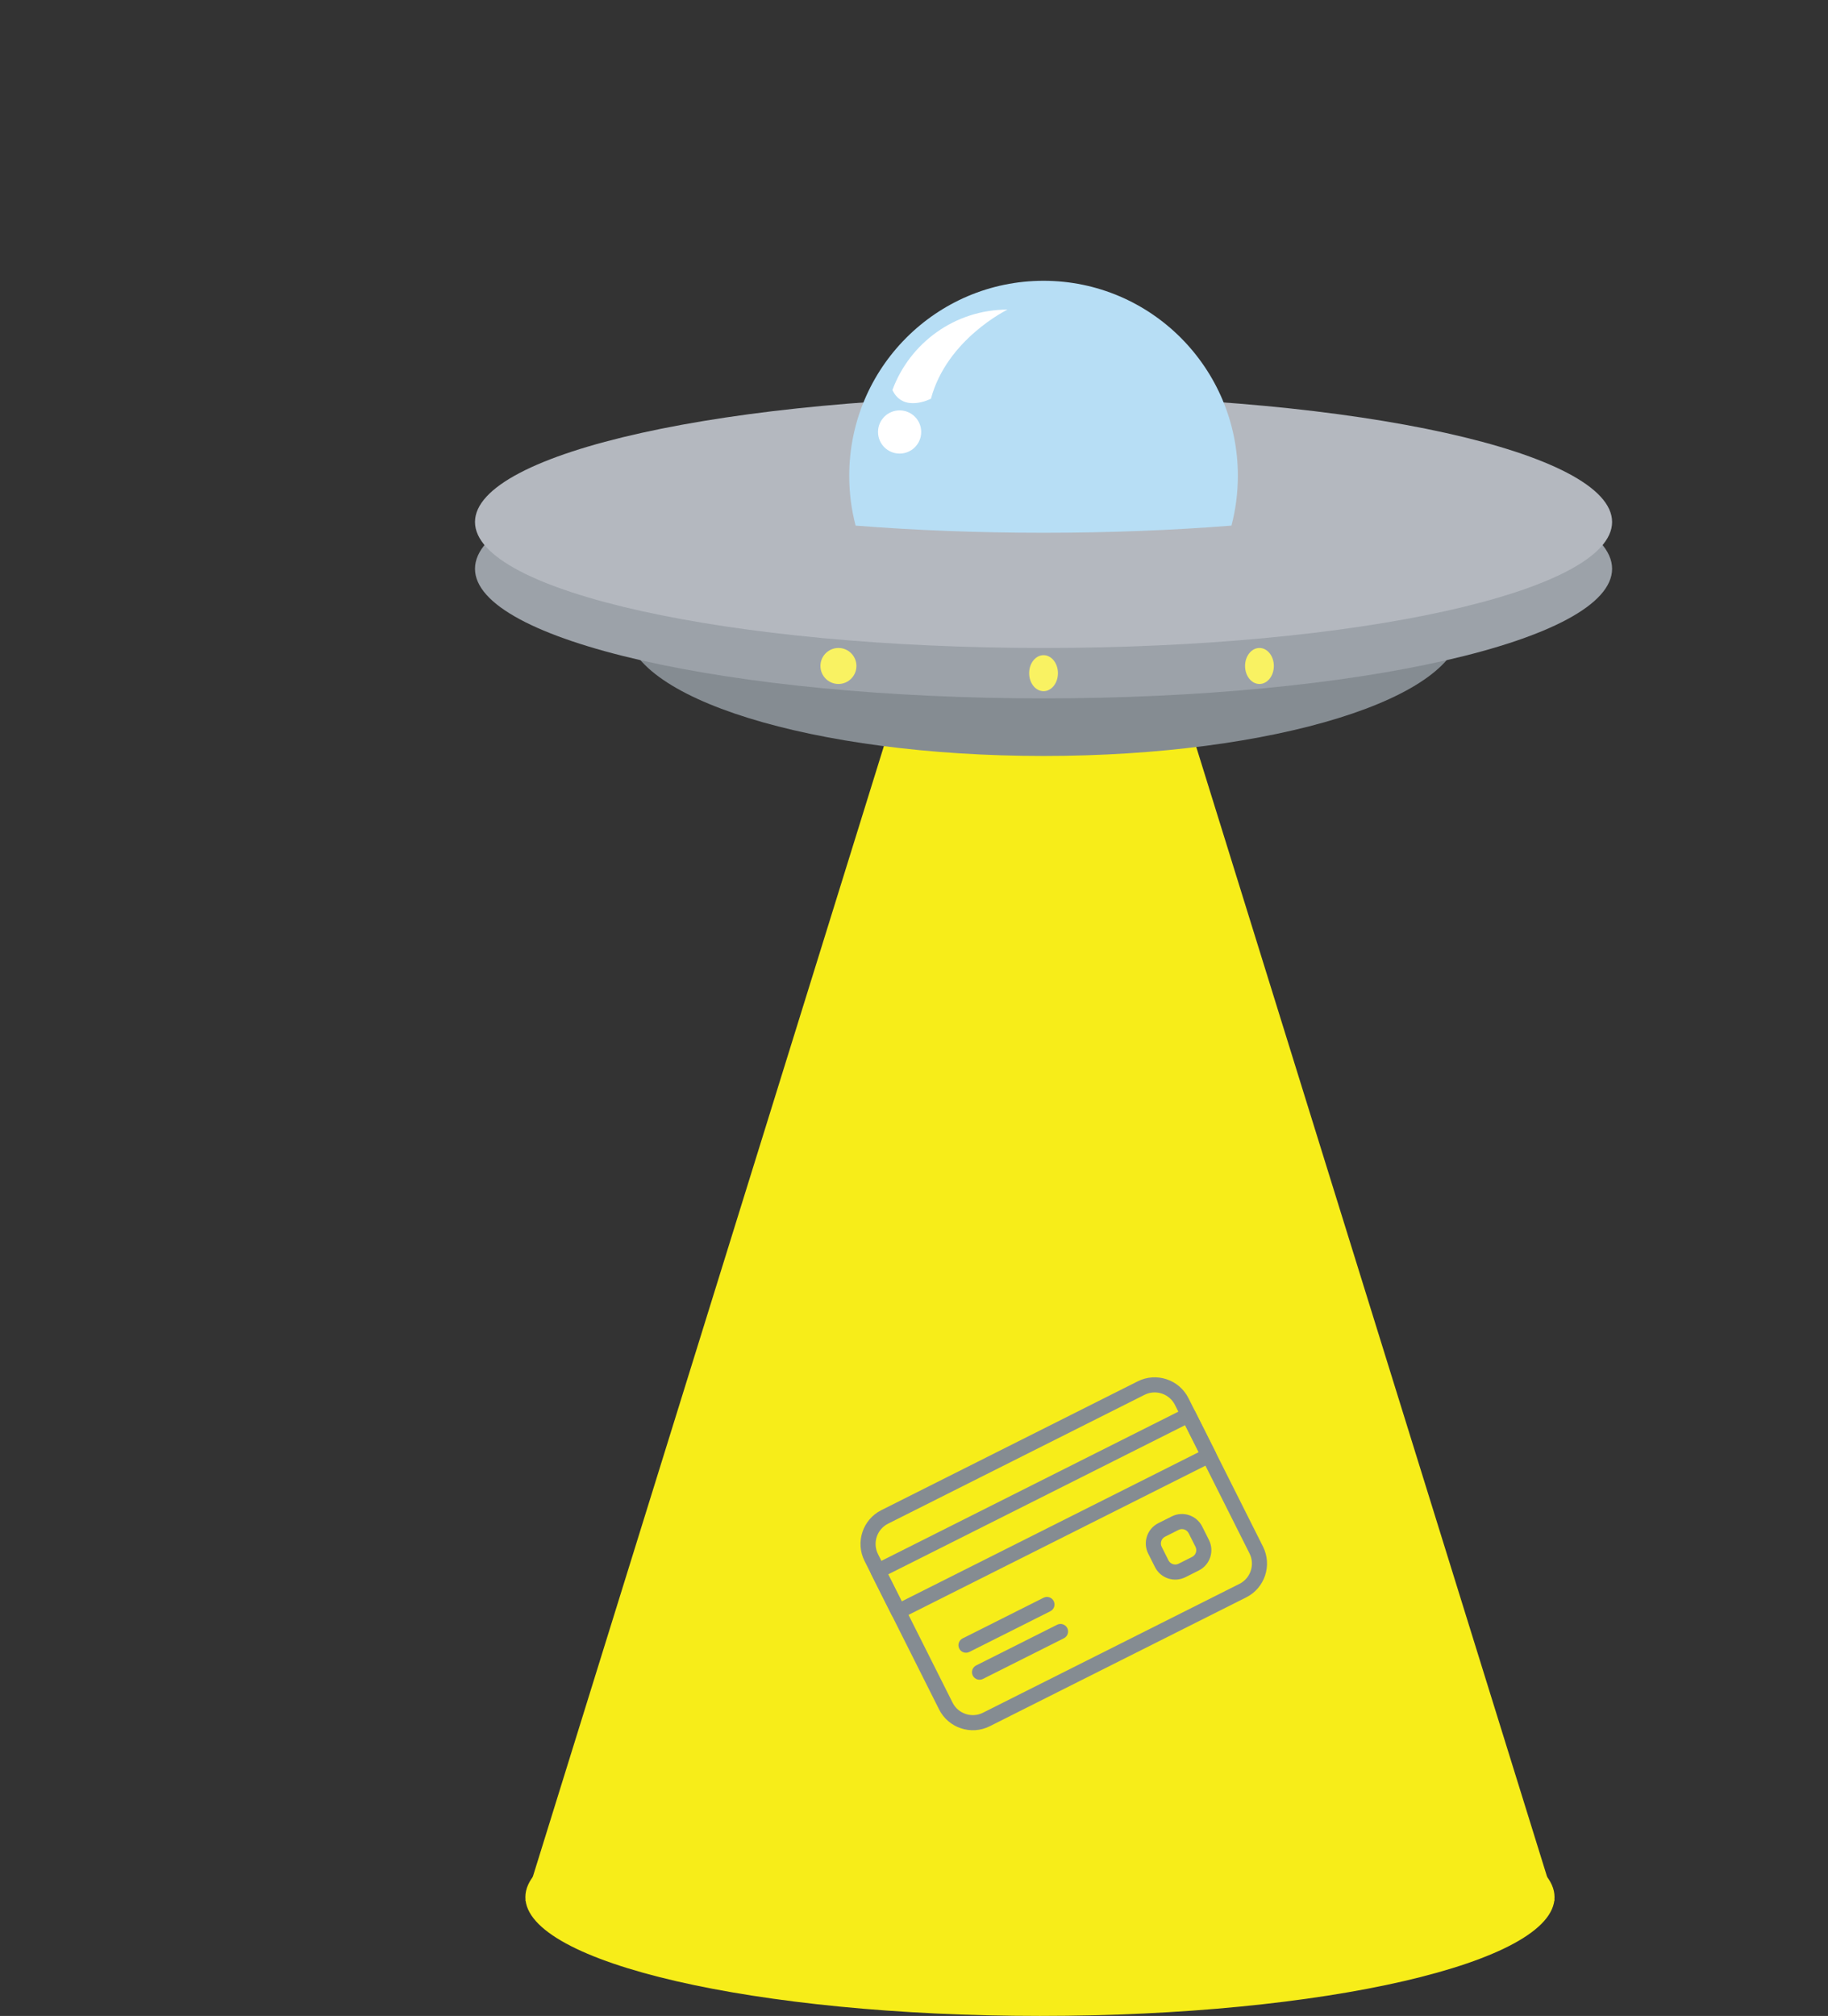 <svg width="254" height="280" viewBox="0 0 254 280" fill="none" xmlns="http://www.w3.org/2000/svg">
<rect x="0" y="0" width="254" height="280" fill="#333333" stroke="none"/>
<path fill-rule="evenodd" clip-rule="evenodd" d="M144.501 247C183.988 247 216 254.388 216 263.499C216 272.612 183.988 280 144.501 280C105.011 280 73 272.612 73 263.499C73 254.388 105.011 247 144.501 247Z" fill="#F7ED19"/>
<path fill-rule="evenodd" clip-rule="evenodd" d="M144.501 264H73L123.944 100L144.501 104.879L165.056 100L216 264H144.501Z" fill="#F7ED19"/>
<path fill-rule="evenodd" clip-rule="evenodd" d="M145.001 69C177.034 69 203 77.058 203 87C203 96.942 177.034 105 145.001 105C112.968 105 87 96.942 87 87C87 77.058 112.968 69 145.001 69Z" fill="#858C92"/>
<path fill-rule="evenodd" clip-rule="evenodd" d="M145.001 61C188.63 61 224 69.058 224 78.999C224 88.94 188.63 97 145.001 97C101.369 97 66 88.94 66 78.999C66 69.058 101.369 61 145.001 61" fill="#9CA2A9"/>
<path fill-rule="evenodd" clip-rule="evenodd" d="M145.001 55C188.63 55 224 62.836 224 72.501C224 82.164 188.63 90 145.001 90C101.369 90 66 82.164 66 72.501C66 62.836 101.369 55 145.001 55" fill="#B4B8BF"/>
<path fill-rule="evenodd" clip-rule="evenodd" d="M145.001 39C159.911 39 172 51.131 172 66.094C172 68.483 171.69 70.797 171.113 73.003C162.942 73.649 154.154 74 145.001 74C135.847 74 127.057 73.649 118.885 73.003C118.308 70.797 118 68.483 118 66.094C118 51.131 130.088 39 145.001 39" fill="#B7DEF5"/>
<path fill-rule="evenodd" clip-rule="evenodd" d="M124 54.172C126.408 47.65 132.662 43 140 43C140 43 131.572 47.083 129.356 55.378C129.356 55.378 125.519 57.392 124 54.172" fill="white"/>
<path fill-rule="evenodd" clip-rule="evenodd" d="M125 57C126.657 57 128 58.343 128 60C128 61.656 126.657 63 125 63C123.344 63 122 61.656 122 60C122 58.343 123.344 57 125 57Z" fill="white"/>
<path fill-rule="evenodd" clip-rule="evenodd" d="M145.002 91C146.106 91 147 92.119 147 93.501C147 94.881 146.106 96 145.002 96C143.896 96 143 94.881 143 93.501C143 92.119 143.896 91 145.002 91Z" fill="#F9F262"/>
<path fill-rule="evenodd" clip-rule="evenodd" d="M175 90C176.105 90 177 91.118 177 92.499C177 93.882 176.105 95 175 95C173.895 95 173 93.882 173 92.499C173 91.118 173.895 90 175 90Z" fill="#F9F262"/>
<path fill-rule="evenodd" clip-rule="evenodd" d="M116.5 90C117.882 90 119 91.119 119 92.5C119 93.881 117.882 95 116.5 95C115.119 95 114 93.881 114 92.5C114 91.119 115.119 90 116.5 90Z" fill="#F9F262"/>
<g clip-path="url(#clip0)">
<path d="M158.09 191.857L122.456 209.755C119.872 211.053 118.825 214.214 120.123 216.798L130.485 237.428C131.783 240.013 134.944 241.06 137.528 239.762L173.162 221.864C175.746 220.566 176.794 217.405 175.496 214.821L165.134 194.191C163.836 191.606 160.675 190.559 158.09 191.857ZM173.62 215.763C174.399 217.314 173.771 219.21 172.22 219.989L136.586 237.886C135.035 238.666 133.139 238.037 132.36 236.486L121.998 215.856C121.219 214.305 121.847 212.409 123.398 211.63L159.032 193.732C160.583 192.953 162.479 193.582 163.258 195.133L173.62 215.763L173.62 215.763Z" fill="#858C92"/>
<path d="M164.667 195.599L121.532 217.265C121.014 217.525 120.805 218.156 121.065 218.674L123.891 224.3C124.151 224.818 124.782 225.027 125.299 224.767L168.435 203.101C168.953 202.841 169.162 202.21 168.902 201.692L166.076 196.066C165.816 195.548 165.185 195.339 164.667 195.599ZM166.555 201.697L125.295 222.42L123.411 218.669L164.671 197.946L166.555 201.697L166.555 201.697Z" fill="#858C92"/>
<path d="M145.005 221.915L133.752 227.567C133.234 227.827 133.025 228.458 133.285 228.976C133.545 229.494 134.176 229.703 134.694 229.443L145.947 223.791C146.464 223.531 146.673 222.9 146.413 222.382C146.153 221.864 145.522 221.655 145.005 221.915Z" fill="#858C92"/>
<path d="M146.889 225.666L135.636 231.318C135.118 231.578 134.909 232.209 135.169 232.727C135.429 233.244 136.06 233.454 136.578 233.194L147.831 227.542C148.348 227.282 148.558 226.651 148.298 226.133C148.037 225.615 147.406 225.406 146.889 225.666Z" fill="#858C92"/>
<path d="M162.817 210.62L160.942 211.562C159.391 212.341 158.763 214.237 159.542 215.788L160.484 217.663C161.263 219.215 163.159 219.843 164.71 219.064L166.585 218.122C168.136 217.343 168.764 215.447 167.985 213.896L167.043 212.02C166.264 210.469 164.368 209.841 162.817 210.62ZM166.11 214.838C166.37 215.355 166.161 215.986 165.643 216.246L163.768 217.188C163.25 217.448 162.619 217.239 162.359 216.722L161.417 214.846C161.157 214.329 161.366 213.697 161.884 213.437L163.759 212.495C164.277 212.235 164.908 212.445 165.168 212.962L166.11 214.838Z" fill="#858C92"/>
</g>
<defs>
<clipPath id="clip0">
<rect width="50.37" height="50.37" fill="white" transform="translate(114 204.608) rotate(-26.669)"/>
</clipPath>
</defs>
</svg>
